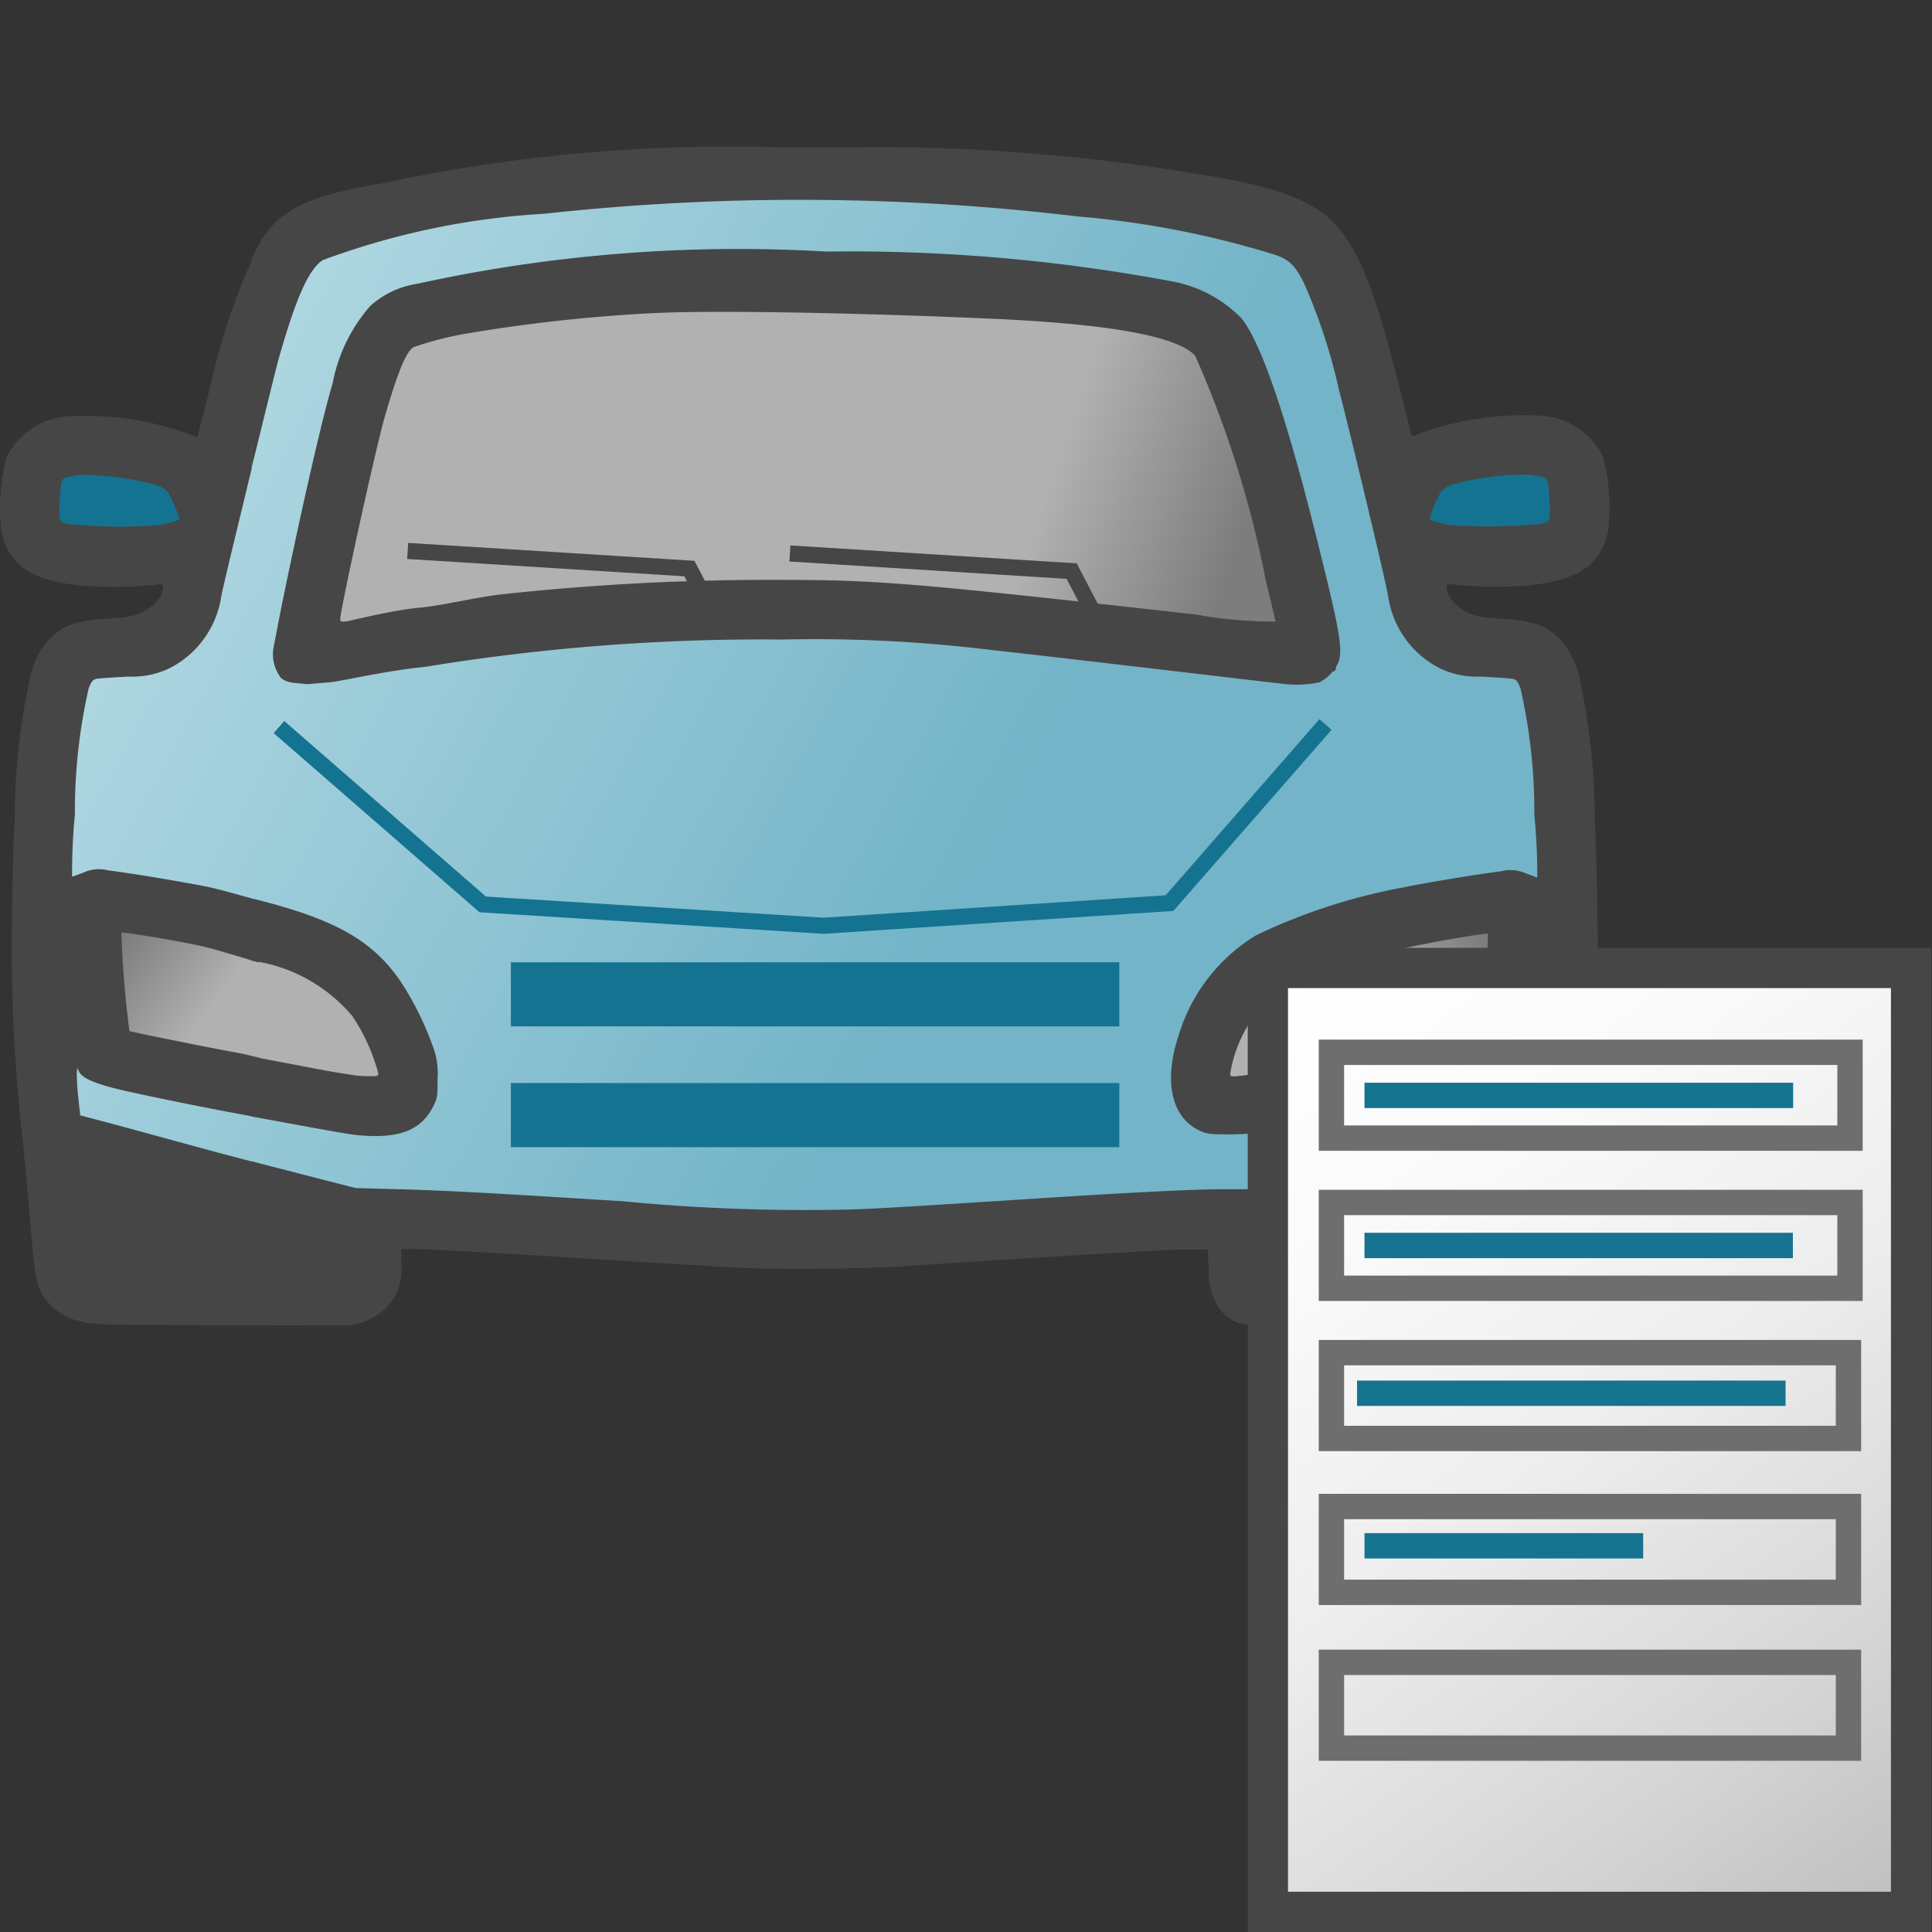 <svg id="Layer_1" data-name="Layer 1" xmlns="http://www.w3.org/2000/svg" xmlns:xlink="http://www.w3.org/1999/xlink" viewBox="0 0 48 48">
  <rect x="0" y="0" width="48" height="48" fill="#333333" stroke="none"/>
  <defs>
    <linearGradient id="linear-gradient" x1="9.119" y1="771.838" x2="6.838" y2="770.162" gradientTransform="translate(-3.706 -746.999)" gradientUnits="userSpaceOnUse">
      <stop offset="0" stop-color="#b1b1b1"/>
      <stop offset="1" stop-color="#7d7d7d"/>
    </linearGradient>
    <linearGradient id="linear-gradient-2" x1="-1114.881" y1="771.838" x2="-1117.162" y2="770.162" gradientTransform="matrix(-1, 0, 0, 1, -1080.469, -746.999)" xlink:href="#linear-gradient"/>
    <linearGradient id="linear-gradient-3" x1="28.957" y1="760.999" x2="33.655" y2="762.624" gradientTransform="translate(-3.819 -746.374)" xlink:href="#linear-gradient"/>
    <linearGradient id="linear-gradient-4" x1="9.067" y1="757.587" x2="28.567" y2="768.141" gradientTransform="translate(-3.944 -747.07)" gradientUnits="userSpaceOnUse">
      <stop offset="0" stop-color="#afd7e1"/>
      <stop offset="1" stop-color="#73b4c8"/>
    </linearGradient>
    <linearGradient id="linear-gradient-5" x1="246.82" y1="-980.291" x2="277.42" y2="-1023.115" gradientTransform="matrix(0.533, 0, 0, -0.533, -100.09, -498.048)" gradientUnits="userSpaceOnUse">
      <stop offset="0" stop-color="#fff"/>
      <stop offset="0.232" stop-color="#fafafa"/>
      <stop offset="0.496" stop-color="#ededed"/>
      <stop offset="0.775" stop-color="#d6d6d6"/>
      <stop offset="1" stop-color="#bebebe"/>
    </linearGradient>
  </defs>
  <g id="g901">
    <g id="g1000">
      <path id="path832-9-0" d="M9.608,27.158c-.117-.025-1.615-.317-3.329-.65-2.341-.455-3.14-.649-3.21-.779A8.134,8.134,0,0,1,2.9,24.278L2.832,23l.307.049A22.905,22.905,0,0,1,8.5,24.521a3.578,3.578,0,0,1,.865.667,6.3,6.3,0,0,1,1.04,1.921C10.4,27.224,10.034,27.246,9.608,27.158Z" fill="url(#linear-gradient)"/>
      <path id="path832-9" d="M30.217,27.158c.117-.025,1.615-.317,3.329-.65,2.341-.455,3.14-.649,3.21-.779a8.043,8.043,0,0,0,.165-1.451L36.993,23l-.307.049a22.919,22.919,0,0,0-5.36,1.471,3.6,3.6,0,0,0-.865.667,6.32,6.32,0,0,0-1.041,1.921C29.42,27.224,29.793,27.246,30.217,27.158Z" fill="url(#linear-gradient-2)"/>
      <path id="rect1157" d="M12.566,26.826H28.122v2.055H12.566Z" fill="#147391"/>
      <path id="rect1157-6" d="M12.437,23.832H27.993v2.055H12.437Z" fill="#147391"/>
      <path id="path836" d="M8.267,16.2c.81-4.513,1.445-7.223,1.77-7.561a12.364,12.364,0,0,1,3.619-.861,36.086,36.086,0,0,1,5.5-.184c6.667.014,9.951.344,10.767,1.081.367.331.958,2.3,1.726,5.747a20.666,20.666,0,0,1,.407,2.078c-.024.028-1.8-.167-3.944-.432s-4.391-.539-4.993-.609a63.583,63.583,0,0,0-8.838.066,52.939,52.939,0,0,0-5.828.957c-.245.071-.249.064-.187-.282Z" fill="url(#linear-gradient-3)"/>
      <path id="path922" d="M2.221,31.616c0-.046-.056-.678-.123-1.4s-.122-1.38-.122-1.452a17.35,17.35,0,0,1,3.18.946c1.75.591,3.264,1.111,3.366,1.155.144.062.185.162.185.458V31.7H5.464Q3.841,31.74,2.221,31.616Z" fill="#464646"/>
      <path id="path922-3" d="M37.765,31.643c0-.046.056-.678.124-1.4s.122-1.38.122-1.452a17.462,17.462,0,0,0-3.181.946c-1.749.591-3.264,1.111-3.365,1.155-.144.062-.185.162-.185.458v.379h3.242q1.623.041,3.243-.082Z" fill="#464646"/>
      <path id="path838" d="M1.193,13.43c-.175-.093-.19-.867-.025-1.385l.119-.377,1.128.078c1.531.106,2,.307,2.272.978a1.157,1.157,0,0,1,.136.626A19.4,19.4,0,0,1,1.193,13.43Z" fill="#147391"/>
      <path id="path840" d="M35.383,13.331c-.309-.075-.334-.338-.087-.942.237-.583.864-.8,2.355-.811l1.178-.009.036.808c.024.545-.014.848-.118.931A15.2,15.2,0,0,1,35.383,13.331Z" fill="#147391"/>
      <path id="path842" d="M14.993,30c-1.337-.088-3.379-.093-4.537-.148l-2-.034-2.114-.564A25.866,25.866,0,0,1,1.728,27.6a.932.932,0,0,1-.09-.49l-.061-.463.479-.492a48.982,48.982,0,0,0,7.137,1.707c.976,0,1.3-.084,1.469-.827A3.751,3.751,0,0,0,9.45,24.082a5.724,5.724,0,0,0-2.988-1.61,18.429,18.429,0,0,0-4.5-.509l-.469-.381.061-1.2c.085-1.659.008-3.113.119-3.448.091-.277.1-.283.773-.336.375-.03,1.233-.095,1.418-.145a2.568,2.568,0,0,0,1.2-1,34.481,34.481,0,0,0,.929-3.417C7.03,7.736,7.44,6.768,7.922,6.327c.733-.673,5.1-1.461,9.621-1.638a70.506,70.506,0,0,1,7.922.175l1.886.224a26.674,26.674,0,0,1,4.146.895c.666.2.781.27.976.565.429.648.9,2.16,1.894,6.4.25,1.065.506,2.059.569,2.21a2.251,2.251,0,0,0,1.91,1.3,9.076,9.076,0,0,1,.947.068c.321.057.359.094.463.454.083.285.177,3.954.18,4.653,0,.033-.719.73-.582.3-.635-.222-4.112.557-5.828,1.251a3.026,3.026,0,0,0-1.879,1.856c-.754,1.484.741,2.688-.408,2.2a2.7,2.7,0,0,0,1.378.373,48.793,48.793,0,0,0,6.816-1.361l.336.5-.027.454-.026.555-3.559.863c-3.247.789-3.381,1.153-4.574,1.208-.68.031-2.91.207-4.873.325A66.522,66.522,0,0,1,15.369,30Zm12.816-2.292v-.8H12.693V28.5H27.809Zm0-3v-.8H12.693V25.5H27.809Zm5.326-8.021c.192-.184-.155-.335-.155-.639a39.355,39.355,0,0,0-2.1-7.6c-.437-.857-.879-1.13-2.341-1.422a65.952,65.952,0,0,0-15.646-.392,12.011,12.011,0,0,0-3.135.888C8.833,8,8.726,8.541,7.913,12.2c-.88,3.961-.787,4.057-.473,4.419.17.2.638.031,1.616-.151.887-.166,3.486-.4,5.142-.582a74.123,74.123,0,0,1,8.509-.226c1.093.086,8.191.833,9.1.967a1.189,1.189,0,0,0,1.083-.206Z" fill="url(#linear-gradient-4)"/>
      <g id="g846">
        <path id="path896-9" d="M19.555,3.665a41.183,41.183,0,0,0-10.021.881c-1.749.3-2.492.6-3,1.354a5.439,5.439,0,0,0-.3.577l.011,5.168c.295-1.188.606-2.473.678-2.728.425-1.5.741-2.216,1.09-2.452a18.86,18.86,0,0,1,5.508-1.154,58.118,58.118,0,0,1,13.255.067,22.93,22.93,0,0,1,4.862.94c.387.122.537.269.766.731a14.124,14.124,0,0,1,.86,2.628c.307,1.176,1.172,4.8,1.226,5.145a2.39,2.39,0,0,0,1.32,1.8,2.154,2.154,0,0,0,.972.188c.391.019.757.045.813.059.081.021.12.074.183.242a13.772,13.772,0,0,1,.342,3.135,14.96,14.96,0,0,1,.073,1.555c-.011,0-.134-.047-.277-.1a.949.949,0,0,0-.63-.053c-.512.061-1.851.281-2.422.4a14.553,14.553,0,0,0-3.659,1.19,4.4,4.4,0,0,0-1.922,2.487c-.382,1.144-.178,2.049.531,2.369.184.084.249.089.813.089a13.727,13.727,0,0,0,2.723-.348c1.338-.238,2.641-.491,3.453-.672.754-.168,1.126-.316,1.214-.489l.053-.1.006.135a5.293,5.293,0,0,1-.036.59l-.047.457-3.488.89-3.489.9h-.672c-.66,0-2.237.079-4.584.23-2.819.181-3.658.234-4.526.271a47.117,47.117,0,0,1-5.734-.2c-3.367-.213-4.472-.27-5.563-.3l-1.1-.03-2.593-.666V30.3l2.251.572.012.288.012.289-.13.03c-.05.011-1.2,0-2.145.011v1.444c1.1-.01,2.367.008,2.464-.012a1.553,1.553,0,0,0,.883-.43,1.34,1.34,0,0,0,.378-1.1v-.359h.318c.375,0,2.232.105,5.132.288,1.15.073,2.5.152,3.012.177.983.048,3.063.027,4.066-.041,2.585-.175,6.025-.384,6.812-.413h.716s-.032-.048.007.517a1.515,1.515,0,0,0,.3,1c.271.28.452.383,1.106.373s2.655,0,2.655,0a29.006,29.006,0,0,0,3.889,0,1.532,1.532,0,0,0,.808-.518c.268-.3.317-.506.43-1.821.052-.612.137-1.548.188-2.086a42.69,42.69,0,0,0,.277-5.852c-.011-.95-.042-1.96-.064-2.245a16.738,16.738,0,0,0-.388-3.612,2.01,2.01,0,0,0-.507-.949c-.355-.344-.709-.449-1.68-.5-.808-.038-1.107-.549-1.107-.76,0-.087.007-.093.141-.071a11.134,11.134,0,0,0,1.844.03c1.269-.124,1.828-.494,2.028-1.338a4.961,4.961,0,0,0-.124-1.856,1.82,1.82,0,0,0-1.6-1.031,7.611,7.611,0,0,0-2.953.442c-.134.067-.2.08-.206.047s-.135-.529-.283-1.12c-.627-2.51-1.036-3.533-1.673-4.184-.494-.5-1.358-.874-3.231-1.165a48.415,48.415,0,0,0-9.1-.681ZM37.624,11.8a1.927,1.927,0,0,1,.736.065c.1.047.105.065.13.436a5,5,0,0,1,.012.519c-.012.12-.033.14-.189.189a12.661,12.661,0,0,1-2.115.047,1.99,1.99,0,0,1-.684-.154,3.074,3.074,0,0,1,.277-.665c.1-.141.247-.2.7-.3a7.267,7.267,0,0,1,1.138-.141ZM6.244,22.323v1.544a3.964,3.964,0,0,1,2.511,1.379A4.775,4.775,0,0,1,9.4,26.672c0,.062-.032.069-.242.065a2.976,2.976,0,0,1-.335-.018l-.478-.077c-.295-.046-1.13-.213-2.1-.394v1.49c.917.165,2.323.436,2.646.466,1.029.094,1.58-.12,1.88-.731.1-.2.1-.246.1-.671a1.873,1.873,0,0,0-.124-.825,7.583,7.583,0,0,0-.777-1.568c-.7-1.038-1.626-1.566-3.654-2.074-.021-.006-.049-.007-.071-.012ZM36.97,23.2a23.824,23.824,0,0,1-.2,2.458c-.021.02-1.821.383-2.834.571-1.241.23-2.212.388-2.8.46-.643.079-.586.093-.554-.118a3.368,3.368,0,0,1,.86-1.668,1.927,1.927,0,0,1,.654-.465,14.711,14.711,0,0,1,3.035-.931C35.824,23.361,36.947,23.172,36.97,23.2Zm.872,6.058c.013.009-.179,2.183-.2,2.2a3.791,3.791,0,0,1-.412.047c-.219.02-1.584.041-3.035.041-2.469,0-2.64-.008-2.664-.07a1.66,1.66,0,0,1-.029-.33v-.265l3.164-.814c1.741-.447,3.166-.81,3.171-.807Z" fill="#464646"/>
        <path id="path896-9-9-1" d="M6.251,6.469V11.65c-.328,1.363-.72,2.961-.754,3.172a2.4,2.4,0,0,1-1.326,1.8,2.167,2.167,0,0,1-.972.188c-.391.019-.757.044-.813.058-.081.021-.12.068-.183.235a13.75,13.75,0,0,0-.342,3.126,15.128,15.128,0,0,0-.07,1.55c.011,0,.14-.046.282-.1a.923.923,0,0,1,.625-.053c.512.06,1.857.286,2.428.4.4.085.749.194,1.125.294l.177,1.592c-.453-.13-1.1-.343-1.579-.441-.687-.14-1.81-.322-1.833-.3q.039,1.226.2,2.443c.021.021,1.815.383,2.828.57.094.018.31.078.4.094l-.051,1.481c-1.178-.213-2.49-.481-3.212-.641-.754-.167-1.126-.315-1.214-.487l-.047-.1-.012.135a5.781,5.781,0,0,0,.036.588l.049.458c1.417.365,2.947.809,4.365,1.171l-.111,4.045H5.886c-3.569-.012-3.587-.015-3.889-.1a1.451,1.451,0,0,1-.8-.47c-.268-.3-.317-.5-.43-1.809-.052-.61-.137-1.549-.188-2.085A42.5,42.5,0,0,1,.3,22.641c.011-.947.042-1.954.065-2.238A16.754,16.754,0,0,1,.755,16.79a2,2,0,0,1,.507-.946c.355-.343.7-.448,1.674-.493.808-.038,1.114-.542,1.114-.752,0-.087-.014-.093-.148-.071a11.133,11.133,0,0,1-1.844.024C.79,14.429.236,14.066.037,13.224A4.961,4.961,0,0,1,.16,11.368a1.822,1.822,0,0,1,1.6-1.028,7.619,7.619,0,0,1,2.947.446c.134.067.2.081.206.047s.135-.527.283-1.116a16.321,16.321,0,0,1,1.06-3.248Zm-3.9,5.339a1.9,1.9,0,0,0-.73.065c-.1.046-.1.064-.13.435a4.566,4.566,0,0,0-.012.523c.012.119.027.133.183.182a12.663,12.663,0,0,0,2.115.047,1.989,1.989,0,0,0,.684-.153,3.04,3.04,0,0,0-.277-.658c-.1-.14-.241-.2-.689-.294a7.458,7.458,0,0,0-1.144-.146Z" fill="#464646"/>
      </g>
      <path id="path898-8" d="M31.728,16.973c-.813-.094-6.262-.739-7.075-.821a35.854,35.854,0,0,0-5.21-.263,51.921,51.921,0,0,0-8.891.68c-.981.094-2.067.36-2.373.383L7.623,17c-.239-.04-.492-.008-.65-.167a.969.969,0,0,1-.18-.727l.1-.523c.314-1.618,1.033-4.936,1.37-6.054A4.068,4.068,0,0,1,9.2,7.6a2.248,2.248,0,0,1,1.169-.55,37.227,37.227,0,0,1,10.157-.8A43.279,43.279,0,0,1,29.166,7a3.218,3.218,0,0,1,1.682.912c.482.605,1.1,2.406,1.839,5.359.612,2.445.685,2.868.559,3.2a1.042,1.042,0,0,1-.465.481,2.8,2.8,0,0,1-1.053.016Zm-.038-1.53c0-.011-.111-.481-.247-1.047a25.966,25.966,0,0,0-1.75-5.559c-.415-.446-1.9-.78-5.1-.921C21.962,7.8,18.284,7.7,16.36,7.773a39.9,39.9,0,0,0-4.789.518,8.408,8.408,0,0,0-1.287.33c-.186.094-.4.614-.719,1.714-.258.9-1.113,4.846-1.113,5.046,0,.064.022.071.163.055.09-.011,1.116-.274,1.791-.337s1.44-.275,2.189-.347a61.763,61.763,0,0,1,6.785-.345c2.435,0,3.331.076,10.339.862a10.915,10.915,0,0,0,1.976.174Z" fill="#464646"/>
      <path id="path896" d="M6.931,18.064l5.062,4.406L20.462,23l8.594-.562L32.931,18" fill="none" stroke="#147391" stroke-width="0.4"/>
      <path id="path930-2" d="M19.625,13.751l7,.438.626,1.2" fill="none" stroke="#464646" stroke-width="0.4"/>
      <path id="path930-2-5" d="M10.129,13.688l7,.438.618,1.187" fill="none" stroke="#464646" stroke-width="0.4"/>
    </g>
    <path id="polygon13-9" d="M41.62,24.049H31.5V47.5H47.48V24.049Z" stroke="#464646" stroke-miterlimit="10" fill="url(#linear-gradient-5)"/>
    <path id="rect28-0" d="M33.079,29.875H45.963v2.132H33.079Z" fill="none" stroke="#6e6e6e" stroke-width="0.63"/>
    <path id="rect30-7" d="M33.079,26.144H45.963v2.132H33.079Z" fill="none" stroke="#6e6e6e" stroke-width="0.63"/>
    <path id="rect32-6" d="M33.079,33.606H45.925v2.132H33.079Z" fill="none" stroke="#6e6e6e" stroke-width="0.63"/>
    <path id="rect32-5-0" d="M33.079,37.429H45.925v2.132H33.079Z" fill="none" stroke="#6e6e6e" stroke-width="0.63"/>
    <path id="rect1095-6-4" d="M33.715,34.3H44.362v.63H33.715Z" fill="#177491"/>
    <path id="rect1093-5" d="M33.9,26.9H44.55v.63H33.9Z" fill="#177491"/>
    <path id="rect1095-6" d="M33.9,30.628H44.544v.631H33.9Z" fill="#177491"/>
    <path id="rect1095-2-4" d="M33.9,38.09h6.924v.63H33.9Z" fill="#177491"/>
    <path id="rect32-1" d="M33.079,41.3H45.925v2.132H33.079Z" fill="none" stroke="#6e6e6e" stroke-width="0.63"/>
  </g>
</svg>
